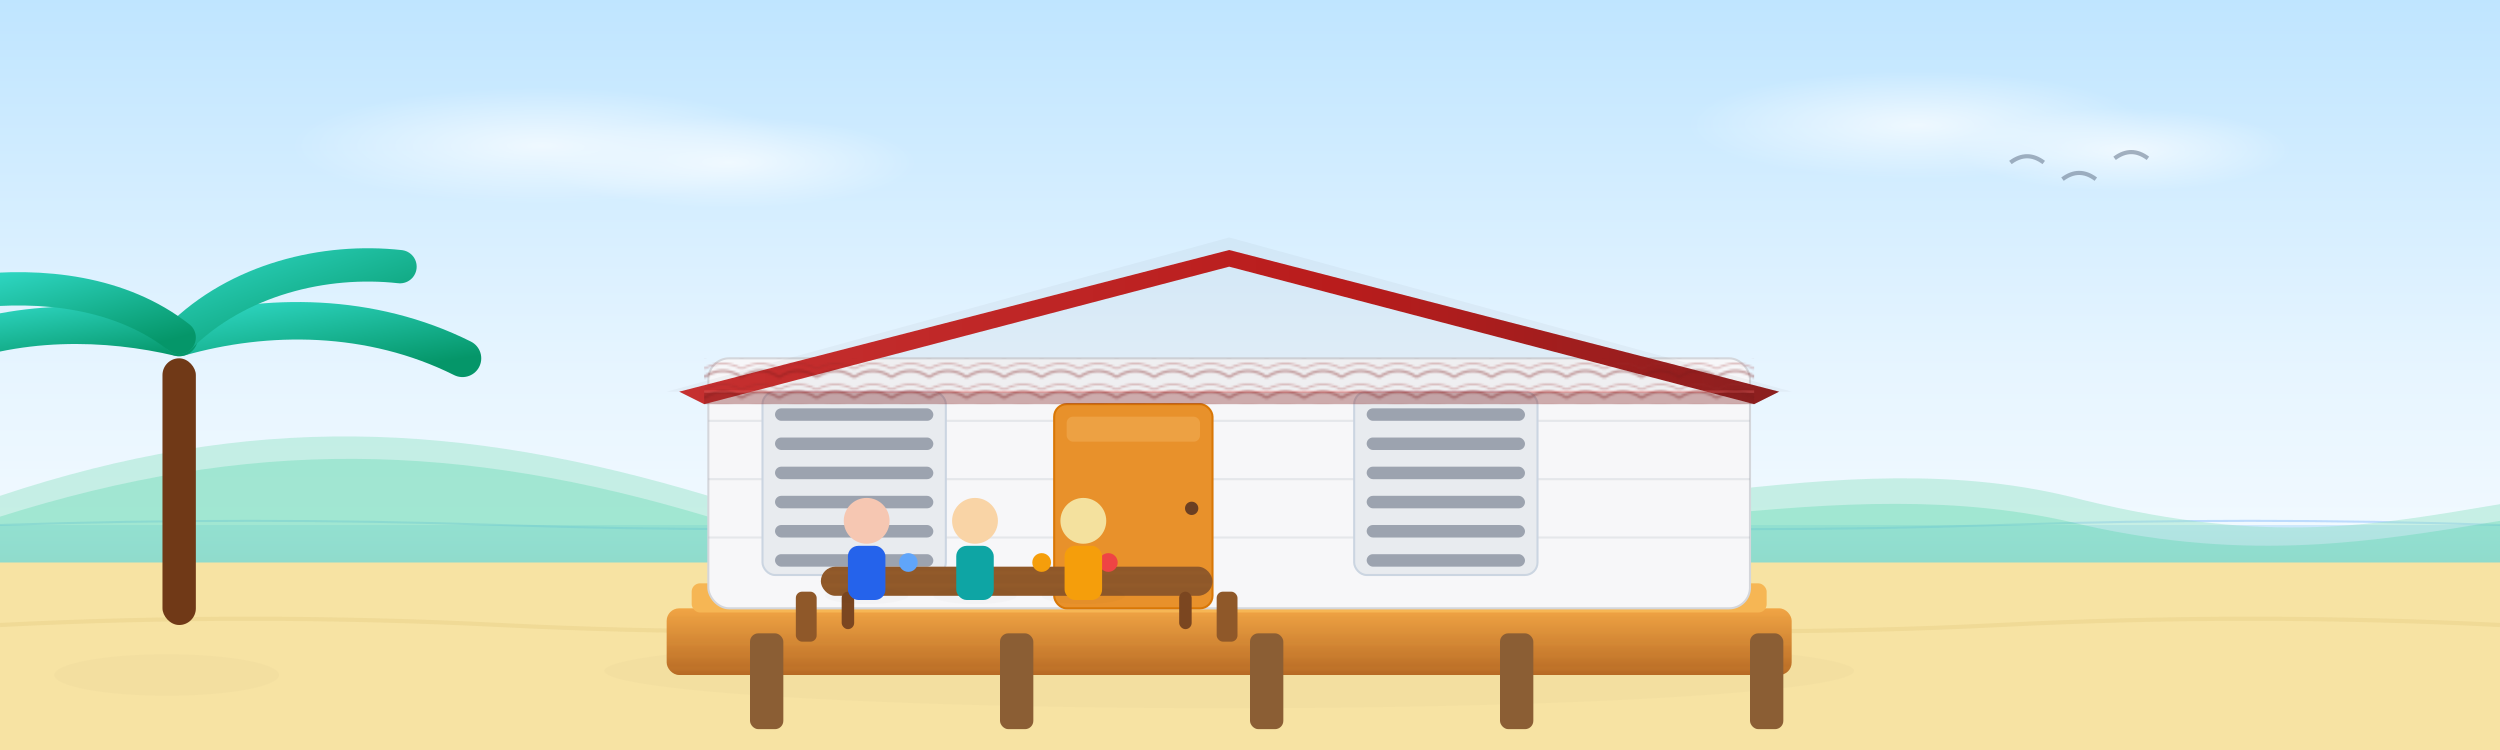 <?xml version="1.0" encoding="UTF-8"?>
<svg width="1200" height="360" viewBox="0 0 1200 360" fill="none" xmlns="http://www.w3.org/2000/svg" role="img" aria-label="Kaz réunionnaise avec colocs sur la terrasse, style semi-réaliste">
  <defs>
    <!-- Ciel et horizon -->
    <linearGradient id="g-sky" x1="0" y1="0" x2="0" y2="1">
      <stop offset="0%" stop-color="#BFE5FF"/>
      <stop offset="50%" stop-color="#E7F5FF"/>
      <stop offset="100%" stop-color="#FFFFFF"/>
    </linearGradient>
    <linearGradient id="g-ocean" x1="0" y1="0" x2="0" y2="1">
      <stop offset="0%" stop-color="#5FB4F5"/>
      <stop offset="100%" stop-color="#2B6CB0"/>
    </linearGradient>
    <!-- Feuillage -->
    <linearGradient id="g-leaf" x1="0" y1="0" x2="1" y2="1">
      <stop offset="0%" stop-color="#2DD4BF"/>
      <stop offset="100%" stop-color="#059669"/>
    </linearGradient>
    <!-- Bois -->
    <linearGradient id="g-wood" x1="0" y1="0" x2="0" y2="1">
      <stop offset="0%" stop-color="#F1A545"/>
      <stop offset="100%" stop-color="#B76A24"/>
    </linearGradient>
    <!-- Ombres douces -->
    <filter id="f-soft" x="-30%" y="-30%" width="160%" height="160%">
      <feGaussianBlur stdDeviation="6"/>
    </filter>
    <filter id="f-soft-2" x="-40%" y="-40%" width="180%" height="180%">
      <feGaussianBlur stdDeviation="10"/>
    </filter>
    <!-- Texture bois subtile -->
    <pattern id="p-wood-lines" width="6" height="6" patternUnits="userSpaceOnUse">
      <path d="M0 3 H6" stroke="#E09C3A" stroke-width="0.6" opacity="0.35"/>
    </pattern>
    <!-- Tuiles toit -->
    <linearGradient id="g-roof" x1="0" y1="0" x2="1" y2="0">
      <stop offset="0%" stop-color="#C53030"/>
      <stop offset="60%" stop-color="#B91C1C"/>
      <stop offset="100%" stop-color="#8B1F1F"/>
    </linearGradient>
    <pattern id="p-tiles" width="18" height="10" patternUnits="userSpaceOnUse">
      <path d="M0 9 Q9 3 18 9" fill="none" stroke="#7F1D1D" stroke-width="1.2" opacity="0.5"/>
      <path d="M0 5 Q9 0 18 5" fill="none" stroke="#9B2C2C" stroke-width="0.8" opacity="0.4"/>
    </pattern>
    <!-- Nuage doux -->
    <radialGradient id="g-cloud" cx="50%" cy="50%" r="50%">
      <stop offset="0%" stop-color="#FFFFFF" stop-opacity="0.95"/>
      <stop offset="100%" stop-color="#FFFFFF" stop-opacity="0"/>
    </radialGradient>
  </defs>

  <!-- Fond ciel -->
  <rect width="1200" height="360" fill="url(#g-sky)"/>

  <!-- Nuages -->
  <g opacity="0.7" filter="url(#f-soft)">
    <ellipse cx="260" cy="70" rx="120" ry="28" fill="url(#g-cloud)"/>
    <ellipse cx="350" cy="78" rx="90" ry="22" fill="url(#g-cloud)"/>
    <ellipse cx="920" cy="60" rx="110" ry="26" fill="url(#g-cloud)"/>
    <ellipse cx="1020" cy="72" rx="80" ry="20" fill="url(#g-cloud)"/>
  </g>

  <!-- Océan lointain -->
  <rect y="252" width="1200" height="30" fill="url(#g-ocean)" opacity="0.25"/>
  <path d="M0 252 Q 120 248 240 252 T 480 252 T 720 252 T 960 252 T 1200 252" stroke="#60A5FA" stroke-width="1" opacity="0.35" fill="none"/>

  <!-- Montagnes -->
  <path d="M0 238 C 120 198, 220 202, 340 238 C 420 262, 520 218, 640 240 C 760 262, 880 208, 1000 240 C 1090 262, 1140 252, 1200 242 L 1200 360 L 0 360 Z" fill="#94E3C6" opacity="0.45"/>
  <path d="M0 248 C 120 210, 220 212, 340 248 C 420 272, 520 230, 640 250 C 760 270, 880 222, 1000 252 C 1080 270, 1140 260, 1200 250 L 1200 360 L 0 360 Z" fill="#34D399" opacity="0.25"/>

  <!-- Sol sableux -->
  <rect y="270" width="1200" height="90" fill="#F7E3A3"/>
  <path d="M0 300 Q 120 294 240 300 T 480 300 T 720 300 T 960 300 T 1200 300" stroke="#E7D089" stroke-width="2" opacity="0.45"/>

  <!-- Palmier gauche avec ombre -->
  <g transform="translate(86, 228)">
    <ellipse cx="-6" cy="96" rx="54" ry="10" fill="#000" opacity="0.12" filter="url(#f-soft-2)"/>
    <rect x="-8" y="-56" width="16" height="128" rx="8" fill="#7C3F19"/>
    <rect x="-8" y="-56" width="16" height="128" rx="8" fill="#000" opacity="0.1"/>
    <g transform="translate(0,-66)" stroke-linecap="round" fill="none">
      <path d="M0 0 C 42 -12, 92 -12, 136 10" stroke="url(#g-leaf)" stroke-width="18"/>
      <path d="M0 0 C -34 -8, -78 -10, -120 8" stroke="url(#g-leaf)" stroke-width="18"/>
      <path d="M0 0 C 28 -28, 70 -38, 106 -34" stroke="url(#g-leaf)" stroke-width="16"/>
      <path d="M0 0 C -28 -22, -66 -26, -100 -22" stroke="url(#g-leaf)" stroke-width="16"/>
    </g>
  </g>

  <!-- KAZ -->
  <g transform="translate(320, 132)">
    <!-- Ombre générale -->
    <ellipse cx="270" cy="190" rx="300" ry="18" fill="#000" opacity="0.12" filter="url(#f-soft-2)"/>

    <!-- Terrasse / plancher -->
    <g>
      <rect x="0" y="160" width="540" height="32" rx="6" fill="url(#g-wood)"/>
      <rect x="0" y="160" width="540" height="32" rx="6" fill="url(#p-wood-lines)" opacity="0.6"/>
      <rect x="12" y="148" width="516" height="14" rx="4" fill="#F6B654"/>
      <!-- Pilotis -->
      <rect x="40" y="172" width="16" height="46" rx="4" fill="#8B5E34"/>
      <rect x="160" y="172" width="16" height="46" rx="4" fill="#8B5E34"/>
      <rect x="280" y="172" width="16" height="46" rx="4" fill="#8B5E34"/>
      <rect x="400" y="172" width="16" height="46" rx="4" fill="#8B5E34"/>
      <rect x="520" y="172" width="16" height="46" rx="4" fill="#8B5E34"/>
    </g>

    <!-- Corps de la maison -->
    <g>
      <rect x="20" y="40" width="500" height="120" rx="10" fill="#F7F7F9" stroke="#D4D6DB"/>
      <!-- Lames / bardage subtile -->
      <g opacity="0.2" stroke="#9CA3AF">
        <path d="M20 70 H520"/>
        <path d="M20 98 H520"/>
        <path d="M20 126 H520"/>
      </g>
      <!-- Volets créoles gauche -->
      <g>
        <rect x="46" y="56" width="88" height="88" rx="6" fill="#E8EBEF" stroke="#CBD5E1"/>
        <g fill="#9CA3AF">
          <rect x="52" y="64" width="76" height="6" rx="3"/>
          <rect x="52" y="78" width="76" height="6" rx="3"/>
          <rect x="52" y="92" width="76" height="6" rx="3"/>
          <rect x="52" y="106" width="76" height="6" rx="3"/>
          <rect x="52" y="120" width="76" height="6" rx="3"/>
          <rect x="52" y="134" width="76" height="6" rx="3"/>
        </g>
      </g>
      <!-- Porte -->
      <g>
        <rect x="186" y="62" width="76" height="98" rx="6" fill="#E8912B" stroke="#D97706"/>
        <circle cx="252" cy="112" r="3.2" fill="#6B3F22"/>
        <rect x="192" y="68" width="64" height="12" rx="3" fill="#F5B461" opacity="0.45"/>
      </g>
      <!-- Fenêtre droite -->
      <g>
        <rect x="330" y="56" width="88" height="88" rx="6" fill="#E8EBEF" stroke="#CBD5E1"/>
        <g fill="#9CA3AF">
          <rect x="336" y="64" width="76" height="6" rx="3"/>
          <rect x="336" y="78" width="76" height="6" rx="3"/>
          <rect x="336" y="92" width="76" height="6" rx="3"/>
          <rect x="336" y="106" width="76" height="6" rx="3"/>
          <rect x="336" y="120" width="76" height="6" rx="3"/>
          <rect x="336" y="134" width="76" height="6" rx="3"/>
        </g>
      </g>
    </g>

    <!-- Toit tuilé -->
    <g>
      <path d="M0 56 L270 -18 L540 56" fill="#000" opacity="0.18" filter="url(#f-soft)"/>
      <path d="M6 56 L270 -12 L534 56 L522 62 L270 -4 L18 62 Z" fill="url(#g-roof)"/>
      <path d="M18 56 L522 56 L522 62 L18 62 Z" fill="#7F1D1D" opacity="0.35"/>
      <path d="M18 56 L522 56" stroke="#F87171" stroke-width="1.2" opacity="0.3"/>
      <rect x="18" y="40" width="504" height="22" fill="url(#p-tiles)" opacity="0.8"/>
    </g>

    <!-- Terrasse : table et colocs -->
    <g transform="translate(74, 140)">
      <!-- Table -->
      <rect x="0" y="0" width="188" height="14" rx="7" fill="#8F5829"/>
      <rect x="0" y="0" width="188" height="14" rx="7" fill="url(#p-wood-lines)" opacity="0.5"/>
      <!-- Pieds table -->
      <rect x="10" y="12" width="6" height="18" rx="3" fill="#7B4620"/>
      <rect x="172" y="12" width="6" height="18" rx="3" fill="#7B4620"/>
      <!-- Chaises -->
      <rect x="-12" y="12" width="10" height="24" rx="3" fill="#8F5829"/>
      <rect x="190" y="12" width="10" height="24" rx="3" fill="#8F5829"/>
      <!-- Boissons -->
      <circle cx="42" cy="-2" r="4.5" fill="#60A5FA"/>
      <circle cx="74" cy="-2" r="4.5" fill="#34D399"/>
      <circle cx="106" cy="-2" r="4.5" fill="#F59E0B"/>
      <circle cx="138" cy="-2" r="4.5" fill="#EF4444"/>
    </g>

    <!-- Silhouettes -->
    <g transform="translate(96, 118)">
      <ellipse cx="0" cy="36" rx="20" ry="4" fill="#000" opacity="0.12" filter="url(#f-soft)"/>
      <circle cx="0" cy="0" r="11" fill="#F6C7B2"/>
      <rect x="-9" y="12" width="18" height="26" rx="5" fill="#2563EB"/>
    </g>
    <g transform="translate(148, 118)">
      <ellipse cx="0" cy="36" rx="20" ry="4" fill="#000" opacity="0.12" filter="url(#f-soft)"/>
      <circle cx="0" cy="0" r="11" fill="#F9D4A6"/>
      <rect x="-9" y="12" width="18" height="26" rx="5" fill="#0EA5A4"/>
    </g>
    <g transform="translate(200, 118)">
      <ellipse cx="0" cy="36" rx="20" ry="4" fill="#000" opacity="0.12" filter="url(#f-soft)"/>
      <circle cx="0" cy="0" r="11" fill="#F4E19E"/>
      <rect x="-9" y="12" width="18" height="26" rx="5" fill="#F59E0B"/>
    </g>
  </g>

  <!-- Oiseaux -->
  <g fill="#64748B" opacity="0.55">
    <path d="M965 78 q8 -6 16 0" stroke="#64748B" stroke-width="2" fill="none"/>
    <path d="M990 86 q8 -6 16 0" stroke="#64748B" stroke-width="2" fill="none"/>
    <path d="M1015 76 q8 -6 16 0" stroke="#64748B" stroke-width="2" fill="none"/>
  </g>
</svg>
